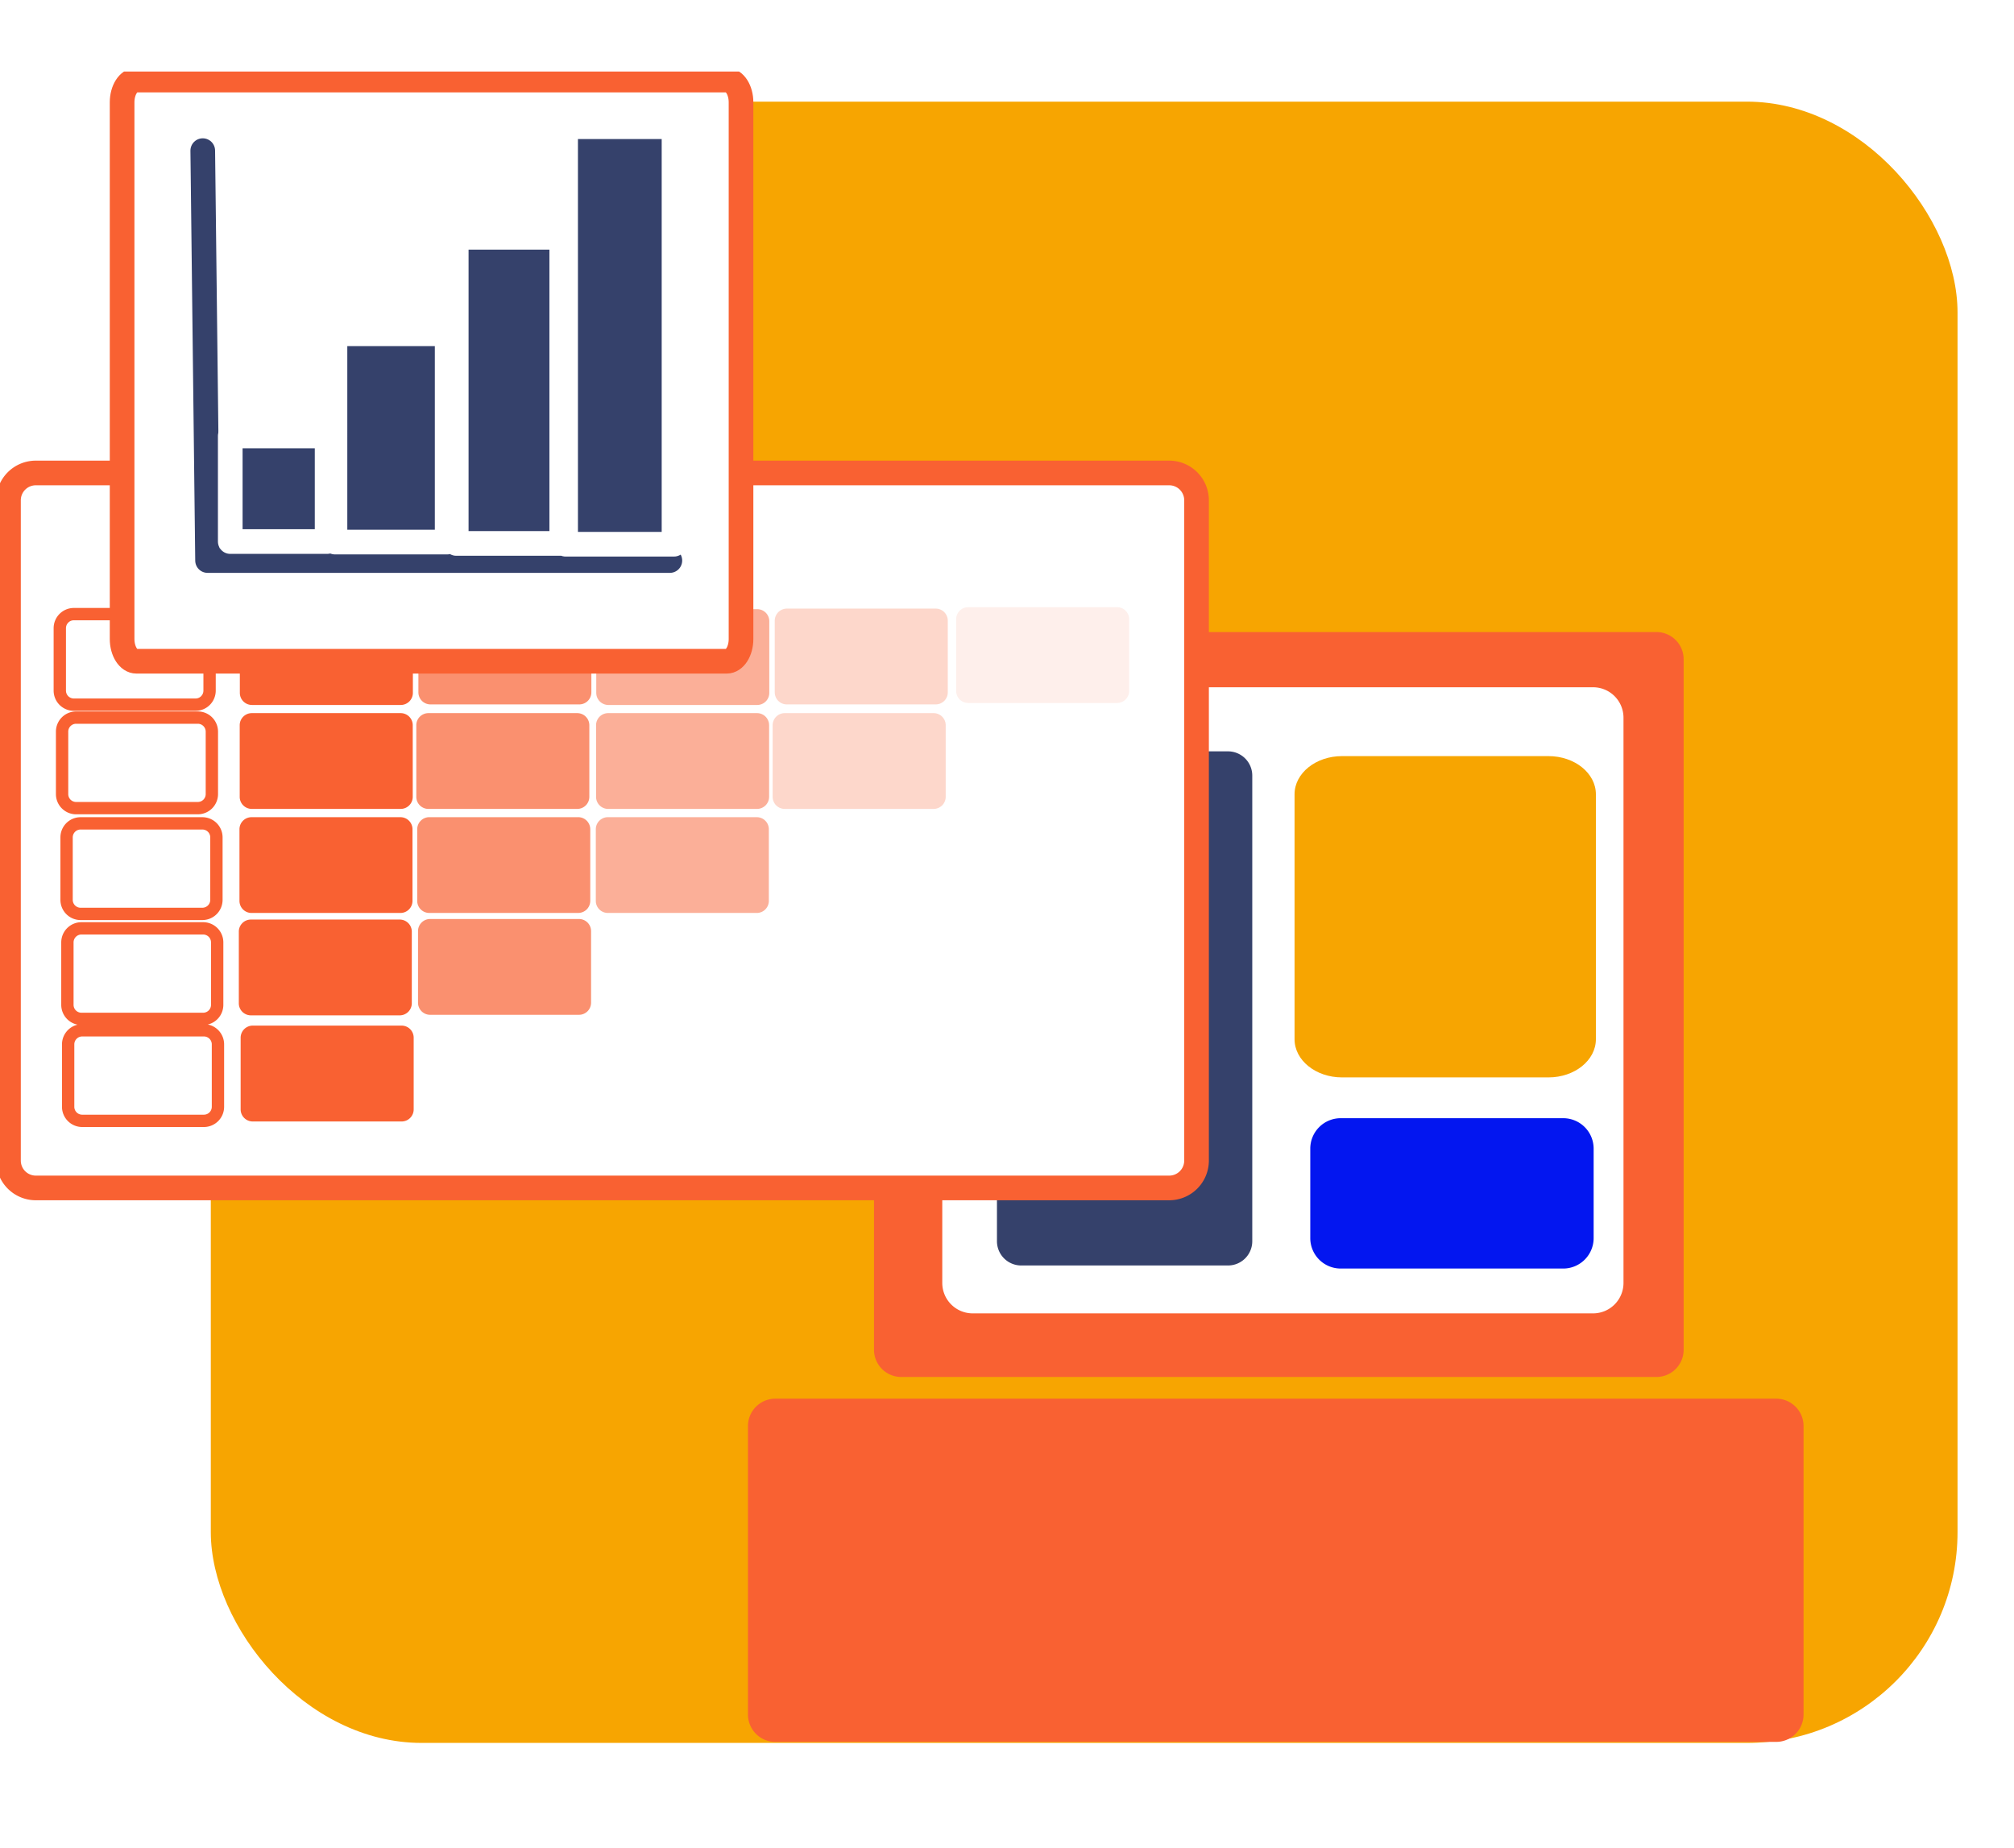 <svg xmlns:xlink="http://www.w3.org/1999/xlink" fill="none" viewBox="0 0 535 491"><rect width="464" height="436" x="56" y="27" fill="#F7A501" rx="56"/><path fill="url(#pattern0)" d="M28 0h522v490.952H28z" opacity=".2"/><g clip-path="url(#clip0)"><path fill="#F96132" fill-rule="evenodd" d="M239.434 167.904h200.547a7.228 7.228 0 017.263 7.192v183.496a7.22 7.22 0 01-2.142 5.103 7.233 7.233 0 01-5.121 2.093H239.434a7.234 7.234 0 01-7.263-7.196V175.096a7.228 7.228 0 017.263-7.192z" clip-rule="evenodd"/><path fill="#fff" fill-rule="evenodd" stroke="#fff" stroke-linecap="round" stroke-linejoin="round" stroke-width="1.637" d="M258.388 183.387h164.795a7.264 7.264 0 017.264 7.269v150.15a7.271 7.271 0 01-2.127 5.139 7.26 7.26 0 01-5.137 2.129H258.388a7.258 7.258 0 01-5.136-2.129 7.272 7.272 0 01-2.128-5.139v-150.15c0-1.928.766-3.776 2.128-5.14a7.262 7.262 0 015.136-2.129z" clip-rule="evenodd"/><path fill="#F96132" fill-rule="evenodd" d="M205.958 371.553h265.874a7.268 7.268 0 017.264 7.269v76.638a7.268 7.268 0 01-7.264 7.268H205.958a7.268 7.268 0 01-7.264-7.268v-76.638a7.268 7.268 0 017.264-7.269z" clip-rule="evenodd"/><path fill="#35416B" fill-rule="evenodd" stroke="#fff" stroke-linecap="round" stroke-linejoin="round" stroke-width="1.637" d="M271.277 198.775h54.931a7.264 7.264 0 017.264 7.269V329.72a7.264 7.264 0 01-7.264 7.269h-54.931a7.264 7.264 0 01-7.264-7.269V206.044a7.264 7.264 0 017.264-7.269z" clip-rule="evenodd"/><path fill="#F7A501" fill-rule="evenodd" d="M356.48 200.86h54.864c6.95 0 12.588 4.543 12.588 10.136v65.075c0 5.597-5.638 10.136-12.588 10.136H356.48c-6.955 0-12.594-4.543-12.594-10.136v-65.075c0-5.597 5.662-10.136 12.594-10.136z" clip-rule="evenodd"/><path fill="#0316F0" fill-rule="evenodd" stroke="#0316F0" stroke-linecap="round" stroke-linejoin="round" stroke-width="1.637" d="M356.144 297.864h59.108a7.264 7.264 0 017.264 7.269v23.765a7.264 7.264 0 01-7.264 7.269h-59.108a7.262 7.262 0 01-5.136-2.129 7.273 7.273 0 01-2.128-5.14v-23.765c0-1.928.766-3.777 2.128-5.14a7.262 7.262 0 015.136-2.129z" clip-rule="evenodd"/><path fill="#fff" fill-rule="evenodd" stroke="#F96132" stroke-linecap="round" stroke-linejoin="round" stroke-width="6.549" d="M9.515 125.64h301.072c1.926 0 3.774.766 5.136 2.129a7.273 7.273 0 012.128 5.14v175.395a7.273 7.273 0 01-2.128 5.14 7.262 7.262 0 01-5.136 2.129H9.515a7.262 7.262 0 01-5.136-2.129 7.271 7.271 0 01-2.127-5.14V132.909a7.262 7.262 0 017.264-7.269z" clip-rule="evenodd"/><path fill="#F96132" fill-rule="evenodd" d="M66.917 161.826h39.551a3.211 3.211 0 013.209 3.207v19.027a3.218 3.218 0 01-3.209 3.212H66.917a3.21 3.21 0 01-3.205-3.212v-19.027a3.206 3.206 0 013.205-3.207z" clip-rule="evenodd"/><path fill="#F96132" fill-rule="evenodd" d="M161.599 161.826h39.551a3.205 3.205 0 013.205 3.207v19.027a3.21 3.21 0 01-3.205 3.212h-39.551a3.217 3.217 0 01-3.209-3.212v-19.027a3.21 3.21 0 013.209-3.207z" clip-rule="evenodd" opacity=".5"/><path fill="#F96132" fill-rule="evenodd" d="M114.349 161.676h39.533a3.212 3.212 0 013.209 3.212v19.026a3.219 3.219 0 01-.94 2.27 3.206 3.206 0 01-2.269.938h-39.533a3.203 3.203 0 01-3.205-3.208v-19.026a3.213 3.213 0 013.205-3.212z" clip-rule="evenodd" opacity=".7"/><path fill="#F96132" fill-rule="evenodd" d="M209.013 161.676h39.551a3.21 3.21 0 013.205 3.212v19.026a3.208 3.208 0 01-3.205 3.208h-39.551a3.211 3.211 0 01-3.21-3.208v-19.026a3.22 3.22 0 013.21-3.212z" clip-rule="evenodd" opacity=".25"/><path fill="#F96132" fill-rule="evenodd" d="M257.199 161.299h39.546a3.194 3.194 0 012.269.938 3.198 3.198 0 01.941 2.269v19.027a3.211 3.211 0 01-3.21 3.212h-39.546a3.21 3.21 0 01-3.21-3.212v-19.027a3.214 3.214 0 01.94-2.269 3.21 3.21 0 012.27-.938z" clip-rule="evenodd" opacity=".1"/><path fill="#F96132" fill-rule="evenodd" d="M66.885 189.439h39.551a3.21 3.21 0 013.205 3.212v19.026a3.208 3.208 0 01-3.205 3.208h-39.55a3.212 3.212 0 01-3.21-3.208v-19.026a3.217 3.217 0 013.21-3.212z" clip-rule="evenodd"/><path fill="#F96132" fill-rule="evenodd" d="M161.545 189.439h39.551a3.212 3.212 0 013.209 3.212v19.026a3.214 3.214 0 01-3.209 3.208h-39.551a3.204 3.204 0 01-3.205-3.208v-19.026a3.213 3.213 0 013.205-3.212z" clip-rule="evenodd" opacity=".5"/><path fill="#F96132" fill-rule="evenodd" d="M113.795 189.439h39.551a3.214 3.214 0 013.205 3.212v19.026a3.208 3.208 0 01-3.205 3.208h-39.551a3.215 3.215 0 01-3.21-3.208v-19.026a3.22 3.22 0 013.21-3.212z" clip-rule="evenodd" opacity=".7"/><path fill="#F96132" fill-rule="evenodd" d="M208.455 189.439h39.551a3.214 3.214 0 013.209 3.212v19.026a3.214 3.214 0 01-3.209 3.208h-39.551a3.204 3.204 0 01-3.205-3.208v-19.026a3.213 3.213 0 013.205-3.212z" clip-rule="evenodd" opacity=".25"/><path fill="#F96132" fill-rule="evenodd" d="M66.817 217.083h39.551a3.198 3.198 0 013.205 3.212v19.018a3.203 3.203 0 01-1.978 2.967 3.191 3.191 0 01-1.227.245H66.817a3.194 3.194 0 01-2.268-.941 3.214 3.214 0 01-.937-2.271v-19.018a3.205 3.205 0 013.205-3.212z" clip-rule="evenodd"/><path fill="#F96132" fill-rule="evenodd" d="M161.477 217.083h39.551a3.21 3.21 0 013.209 3.212v19.018a3.211 3.211 0 01-3.209 3.212h-39.551a3.192 3.192 0 01-2.268-.941 3.202 3.202 0 01-.937-2.271v-19.018a3.193 3.193 0 01.937-2.271 3.194 3.194 0 012.268-.941z" clip-rule="evenodd" opacity=".5"/><path fill="#F96132" fill-rule="evenodd" d="M114.04 217.079h39.546a3.195 3.195 0 012.271.939 3.202 3.202 0 01.939 2.273v19.022a3.214 3.214 0 01-.94 2.269 3.2 3.2 0 01-2.27.938H114.04a3.198 3.198 0 01-2.269-.938 3.198 3.198 0 01-.941-2.269v-19.022a3.224 3.224 0 01.939-2.273 3.203 3.203 0 012.271-.939z" clip-rule="evenodd" opacity=".7"/><path fill="#F96132" fill-rule="evenodd" d="M66.644 244.278h39.57a3.216 3.216 0 012.249.952c.595.602.928 1.414.928 2.26v19.022a3.211 3.211 0 01-3.209 3.212H66.644a3.211 3.211 0 01-2.268-.941 3.2 3.2 0 01-.937-2.271V247.49a3.214 3.214 0 01.937-2.271 3.201 3.201 0 012.268-.941z" clip-rule="evenodd"/><path fill="#F96132" fill-rule="evenodd" d="M114.254 244.133H153.8a3.198 3.198 0 012.269.938 3.198 3.198 0 01.941 2.269v19.027a3.205 3.205 0 01-.939 2.272 3.205 3.205 0 01-2.271.94h-39.546a3.214 3.214 0 01-2.271-.94 3.204 3.204 0 01-.939-2.272V247.34a3.214 3.214 0 01.94-2.269 3.2 3.2 0 012.27-.938z" clip-rule="evenodd" opacity=".7"/><path fill="#F96132" fill-rule="evenodd" d="M67.135 272.45h39.533a3.214 3.214 0 012.278.933 3.215 3.215 0 01.945 2.275v19.021a3.217 3.217 0 01-1.985 2.997 3.207 3.207 0 01-1.238.243H67.135a3.216 3.216 0 01-3.21-3.212v-19.049a3.215 3.215 0 013.21-3.208z" clip-rule="evenodd"/><path stroke="#F96132" stroke-linecap="round" stroke-linejoin="round" stroke-width="3.275" d="M19.616 163.139h32.329a3.72 3.72 0 012.637 1.094 3.73 3.73 0 011.09 2.64v16.587a3.728 3.728 0 01-2.3 3.447 3.736 3.736 0 01-1.427.283H19.616a3.74 3.74 0 01-2.638-1.091 3.724 3.724 0 01-1.093-2.639v-16.587a3.736 3.736 0 013.731-3.734zm.604 27.49h32.328a3.732 3.732 0 013.732 3.73v16.587a3.736 3.736 0 01-3.732 3.734H20.22a3.73 3.73 0 01-3.727-3.734v-16.587a3.727 3.727 0 013.727-3.73v0zm1.213 28.094H53.76a3.74 3.74 0 012.638 1.091 3.736 3.736 0 011.093 2.639v16.587a3.737 3.737 0 01-3.731 3.735H21.431a3.727 3.727 0 01-3.46-2.302 3.732 3.732 0 01-.285-1.433v-16.587A3.729 3.729 0 0120 219.001a3.724 3.724 0 011.433-.278zm.204 27.891h32.328a3.73 3.73 0 013.727 3.729v16.592a3.73 3.73 0 01-3.727 3.73H21.637a3.735 3.735 0 01-3.732-3.73v-16.592a3.735 3.735 0 013.732-3.729zm.2 27.081h32.328a3.735 3.735 0 013.732 3.734v16.587a3.737 3.737 0 01-3.733 3.735H21.836a3.732 3.732 0 01-3.731-3.735v-16.587a3.734 3.734 0 013.732-3.734v0z" clip-rule="evenodd"/><path fill="#fff" fill-rule="evenodd" stroke="#F96132" stroke-linecap="round" stroke-linejoin="round" stroke-width="6.549" d="M36.219 21.271h156.846c2.088 0 3.781 2.65 3.781 5.906V169.75c0 3.262-1.693 5.906-3.781 5.906H36.219c-2.089 0-3.782-2.649-3.782-5.906V27.182c0-3.262 1.693-5.91 3.782-5.91z" clip-rule="evenodd"/><path stroke="#35416B" stroke-linecap="round" stroke-linejoin="round" stroke-width="6.549" d="M53.86 40.016l1.276 108.889h122.807"/><path fill="#35416B" fill-rule="evenodd" stroke="#fff" stroke-linecap="round" stroke-linejoin="round" stroke-width="6.549" d="M61.165 115.813h25.732v28.049H61.165v-28.049zm27.82-27.145h29.799v55.335h-29.8V88.668zm32.21-25.627h28.029v81.321h-28.029V63.041zm29.055-29.385h28.796v110.915H150.25V33.656z" clip-rule="evenodd"/></g><defs><pattern id="pattern0" width="1" height="1" patternContentUnits="objectBoundingBox"><use transform="scale(.002 .002)" xlink:href="#image0"/></pattern><clipPath id="clip0"><path fill="#fff" d="M0 0h481.366v446H0z" transform="translate(0 19)"/></clipPath></defs></svg>